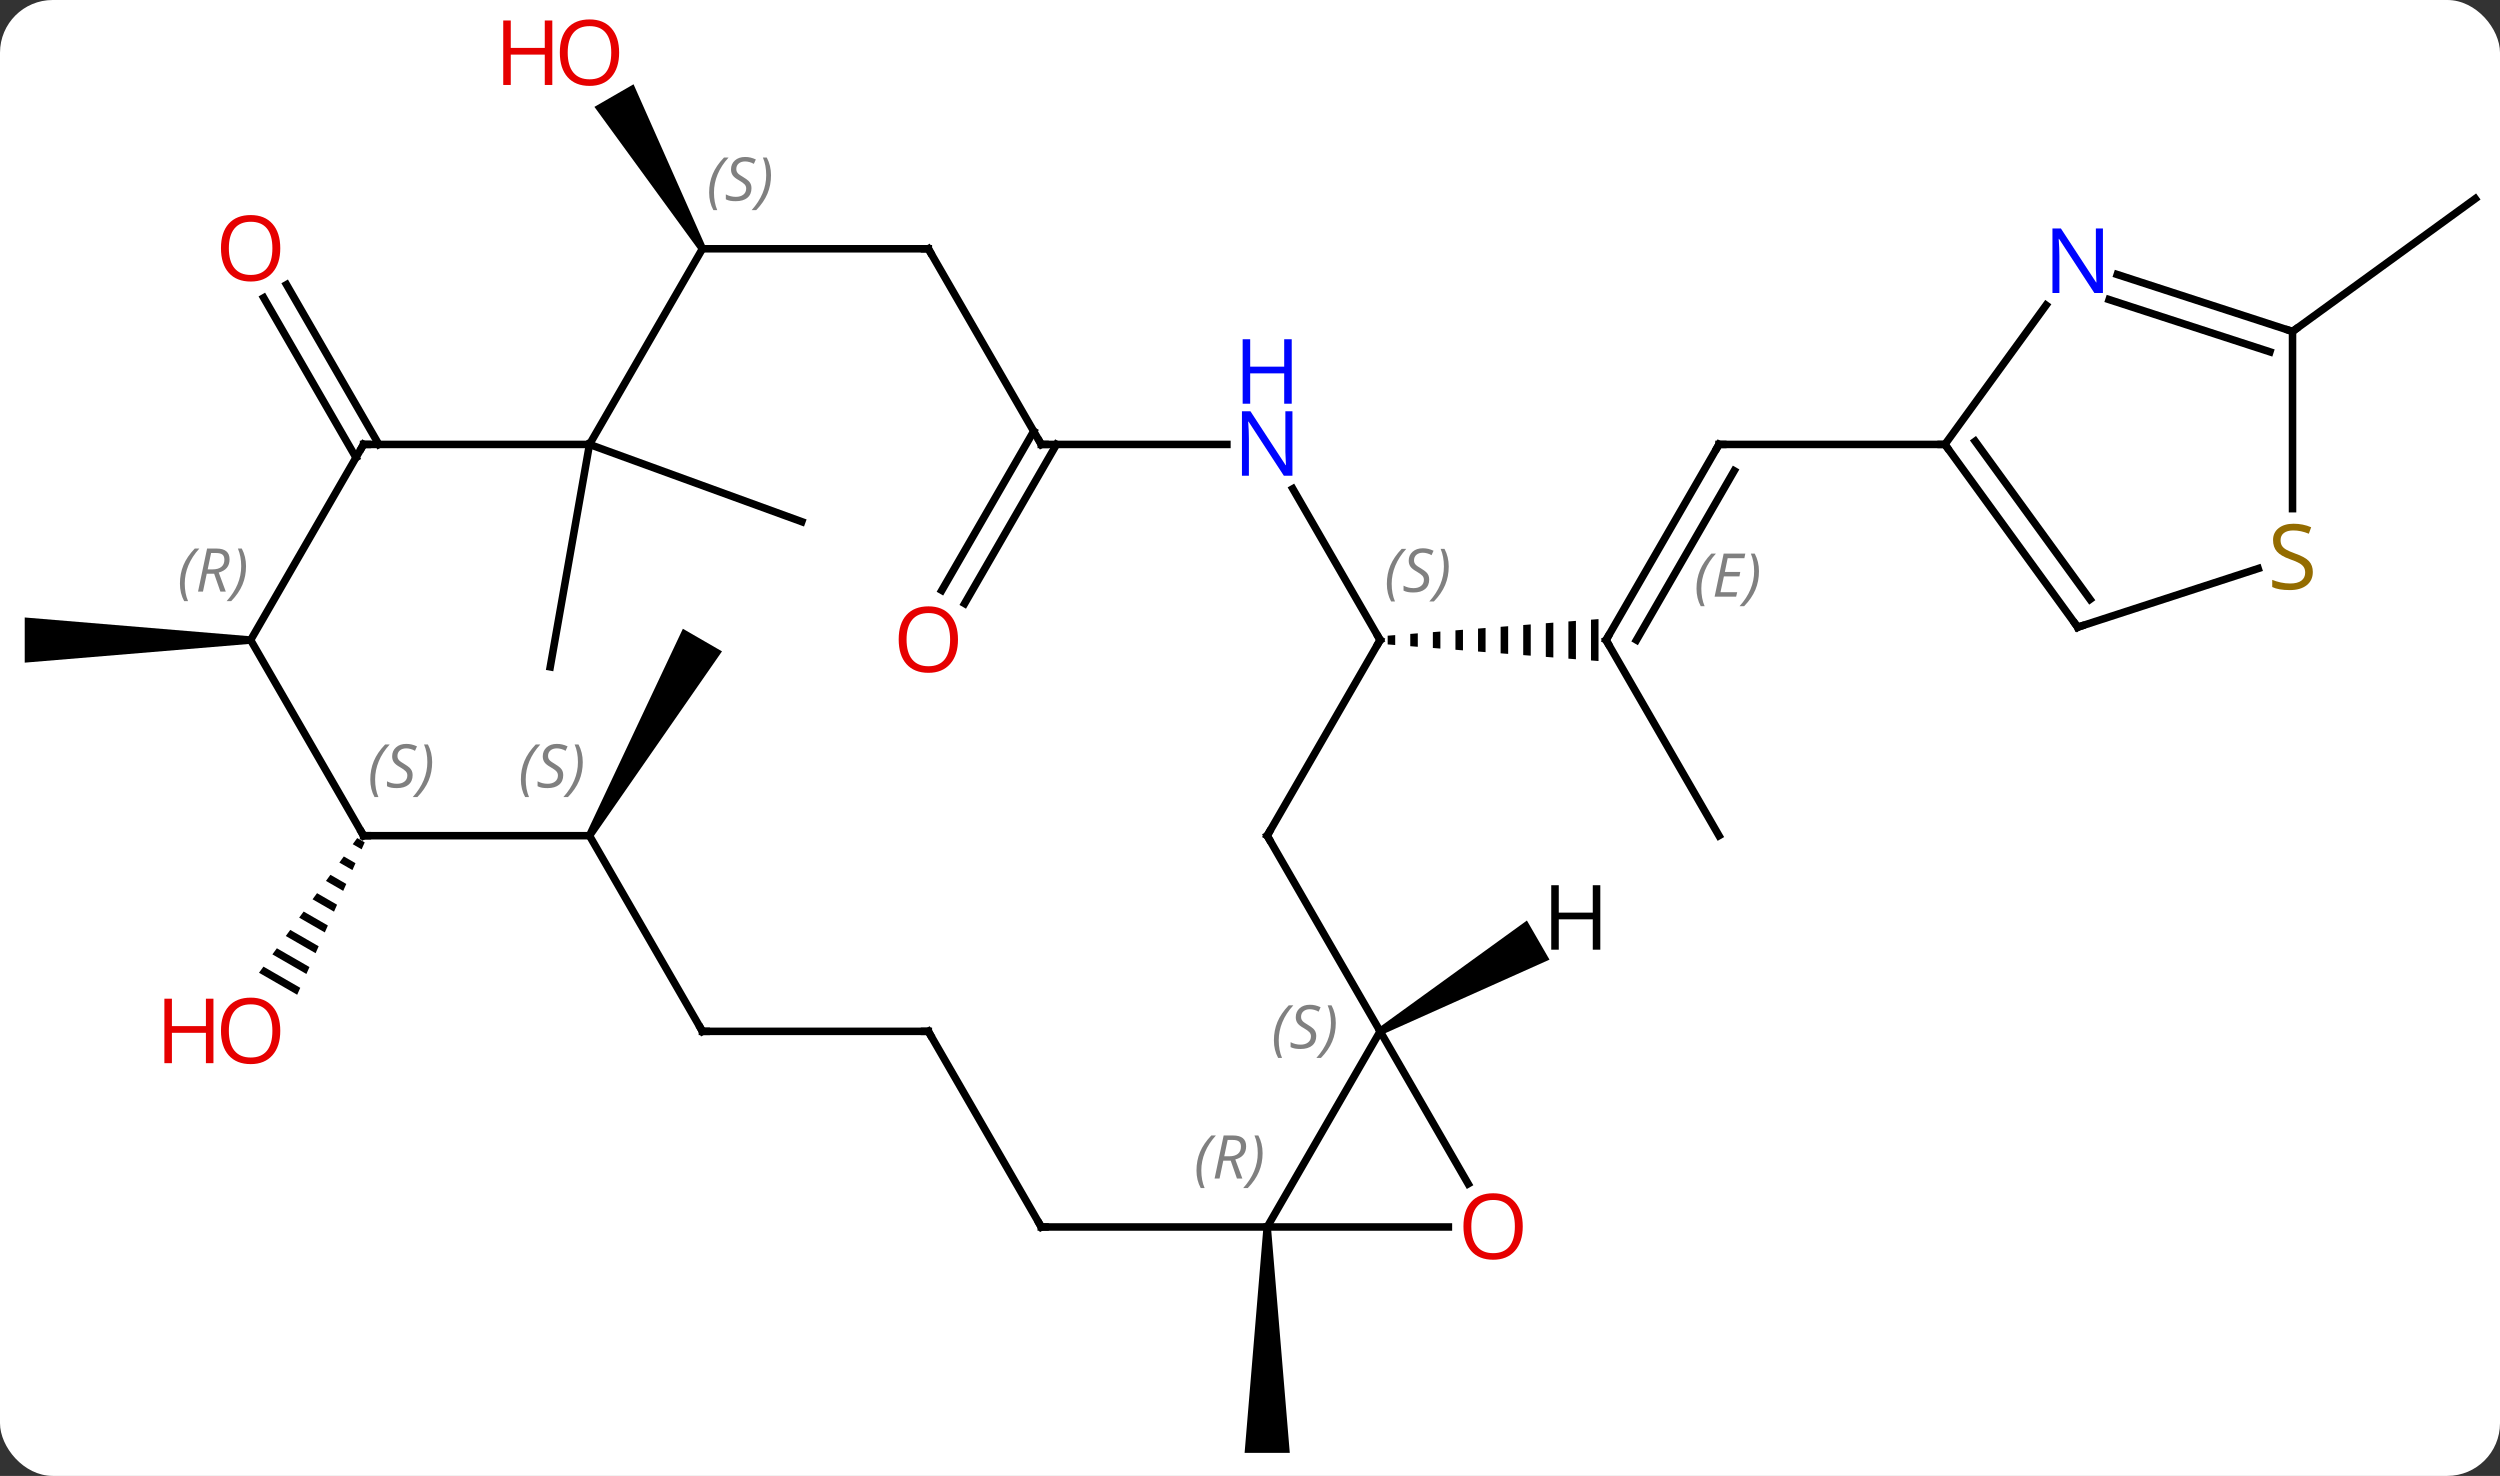 <svg width="332" viewBox="0 0 332 196" style="fill-opacity:1; color-rendering:auto; color-interpolation:auto; text-rendering:auto; stroke:black; stroke-linecap:square; stroke-miterlimit:10; shape-rendering:auto; stroke-opacity:1; fill:black; stroke-dasharray:none; font-weight:normal; stroke-width:1; font-family:'Open Sans'; font-style:normal; stroke-linejoin:miter; font-size:12; stroke-dashoffset:0; image-rendering:auto;" height="196" class="cas-substance-image" xmlns:xlink="http://www.w3.org/1999/xlink" xmlns="http://www.w3.org/2000/svg"><rect x="0" y="0" width="332" height="196" fill="#333333" stroke="none"/><svg class="cas-substance-single-component"><rect y="0" x="0" width="332" stroke="none" ry="7" rx="7" height="196" fill="white" class="cas-substance-group"/><svg y="0" x="0" width="332" viewBox="0 0 332 196" style="fill:black;" height="196" class="cas-substance-single-component-image"><svg><g><g transform="translate(166,100)" style="text-rendering:geometricPrecision; color-rendering:optimizeQuality; color-interpolation:linearRGB; stroke-linecap:butt; image-rendering:optimizeQuality;"><path style="stroke:none;" d="M1.783 62.943 L2.783 62.943 L5.283 92.943 L-0.717 92.943 Z"/><line y2="-40.98" y1="-15" x2="62.283" x1="47.283" style="fill:none;"/><line y2="-37.48" y1="-15" x2="64.304" x1="51.325" style="fill:none;"/></g><g transform="translate(166,100)" style="stroke-linecap:butt; font-size:8.4px; fill:gray; text-rendering:geometricPrecision; image-rendering:optimizeQuality; color-rendering:optimizeQuality; font-family:'Open Sans'; font-style:italic; stroke:gray; color-interpolation:linearRGB;"><path style="stroke:none;" d="M59.296 -21.826 Q59.296 -23.154 59.765 -24.279 Q60.233 -25.404 61.265 -26.482 L61.874 -26.482 Q60.905 -25.42 60.421 -24.248 Q59.937 -23.076 59.937 -21.841 Q59.937 -20.513 60.374 -19.498 L59.858 -19.498 Q59.296 -20.529 59.296 -21.826 ZM64.559 -20.763 L61.7 -20.763 L62.903 -26.482 L65.778 -26.482 L65.653 -25.873 L63.434 -25.873 L63.059 -24.045 L65.106 -24.045 L64.996 -23.451 L62.934 -23.451 L62.481 -21.357 L64.7 -21.357 L64.559 -20.763 ZM67.591 -24.138 Q67.591 -22.81 67.114 -21.677 Q66.637 -20.545 65.622 -19.498 L65.012 -19.498 Q66.95 -21.654 66.95 -24.138 Q66.95 -25.466 66.512 -26.482 L67.028 -26.482 Q67.591 -25.42 67.591 -24.138 Z"/><line y2="10.98" y1="-15" x2="62.283" x1="47.283" style="fill:none; stroke:black;"/><path style="fill:black; stroke:none;" d="M19.283 -15.658 L18.283 -15.579 L18.283 -14.421 L19.283 -14.342 L19.283 -14.342 L19.283 -15.658 ZM22.283 -15.894 L21.283 -15.815 L21.283 -15.815 L21.283 -14.185 L21.283 -14.185 L22.283 -14.106 L22.283 -14.106 L22.283 -15.894 ZM25.283 -16.13 L24.283 -16.052 L24.283 -13.948 L25.283 -13.87 L25.283 -13.87 L25.283 -16.13 ZM28.283 -16.367 L27.283 -16.288 L27.283 -16.288 L27.283 -13.712 L27.283 -13.712 L28.283 -13.633 L28.283 -13.633 L28.283 -16.367 ZM31.283 -16.603 L30.283 -16.524 L30.283 -16.524 L30.283 -13.476 L30.283 -13.476 L31.283 -13.397 L31.283 -16.603 ZM34.283 -16.839 L33.283 -16.761 L33.283 -16.761 L33.283 -13.239 L33.283 -13.239 L34.283 -13.161 L34.283 -13.161 L34.283 -16.839 ZM37.283 -17.076 L36.283 -16.997 L36.283 -13.003 L37.283 -12.924 L37.283 -17.076 ZM40.283 -17.312 L39.283 -17.233 L39.283 -17.233 L39.283 -12.767 L39.283 -12.767 L40.283 -12.688 L40.283 -12.688 L40.283 -17.312 ZM43.283 -17.548 L42.283 -17.47 L42.283 -17.47 L42.283 -12.53 L42.283 -12.53 L43.283 -12.452 L43.283 -12.452 L43.283 -17.548 ZM46.283 -17.785 L45.283 -17.706 L45.283 -12.294 L45.283 -12.294 L46.283 -12.215 L46.283 -12.215 L46.283 -17.785 Z"/><line y2="-40.98" y1="-40.98" x2="92.283" x1="62.283" style="fill:none; stroke:black;"/><line y2="-40.98" y1="-19.847" x2="-25.696" x1="-37.898" style="fill:none; stroke:black;"/><line y2="-42.73" y1="-21.597" x2="-28.727" x1="-40.929" style="fill:none; stroke:black;"/><path style="fill:black; stroke:none;" d="M-87.284 11.23 L-88.15 10.73 L-75.315 -16.5 L-70.119 -13.5 Z"/><path style="fill:black; stroke:none;" d="M-118.564 11.297 L-119.156 12.11 L-117.976 12.791 L-117.568 11.871 L-118.564 11.297 ZM-120.342 13.736 L-120.934 14.549 L-120.934 14.549 L-119.198 15.55 L-118.791 14.63 L-120.342 13.736 ZM-122.12 16.174 L-122.713 16.987 L-120.421 18.309 L-120.013 17.389 L-122.12 16.174 ZM-123.898 18.613 L-124.491 19.426 L-121.643 21.068 L-121.236 20.148 L-123.898 18.613 ZM-125.676 21.052 L-126.269 21.865 L-126.269 21.865 L-122.866 23.827 L-122.458 22.907 L-125.676 21.052 ZM-127.454 23.49 L-128.047 24.303 L-124.088 26.586 L-123.681 25.666 L-127.454 23.49 ZM-129.232 25.929 L-129.825 26.742 L-129.825 26.742 L-125.311 29.345 L-125.311 29.345 L-124.903 28.425 L-129.232 25.929 ZM-131.01 28.368 L-131.603 29.181 L-126.533 32.104 L-126.126 31.184 L-131.01 28.368 Z"/><path style="fill:black; stroke:none;" d="M-72.284 -67.213 L-73.15 -66.713 L-87.061 -85.807 L-81.865 -88.807 Z"/><path style="fill:black; stroke:none;" d="M-132.717 -15.5 L-132.717 -14.5 L-162.717 -12 L-162.717 -18 Z"/><line y2="-55.98" y1="-73.614" x2="138.447" x1="162.717" style="fill:none; stroke:black;"/><line y2="-40.98" y1="-11.436" x2="-87.717" x1="-92.928" style="fill:none; stroke:black;"/><line y2="-40.98" y1="-30.72" x2="-87.717" x1="-59.526" style="fill:none; stroke:black;"/><line y2="-39.23" y1="-60.452" x2="-118.727" x1="-130.979" style="fill:none; stroke:black;"/><line y2="-40.98" y1="-62.202" x2="-115.696" x1="-127.948" style="fill:none; stroke:black;"/><line y2="62.943" y1="36.963" x2="2.283" x1="17.283" style="fill:none; stroke:black;"/><line y2="57.215" y1="36.963" x2="28.976" x1="17.283" style="fill:none; stroke:black;"/><line y2="10.98" y1="36.963" x2="2.283" x1="17.283" style="fill:none; stroke:black;"/><line y2="62.943" y1="62.943" x2="26.346" x1="2.283" style="fill:none; stroke:black;"/><line y2="62.943" y1="62.943" x2="-27.717" x1="2.283" style="fill:none; stroke:black;"/><line y2="-15" y1="10.98" x2="17.283" x1="2.283" style="fill:none; stroke:black;"/><line y2="36.963" y1="62.943" x2="-42.717" x1="-27.717" style="fill:none; stroke:black;"/><line y2="-35.092" y1="-15" x2="5.683" x1="17.283" style="fill:none; stroke:black;"/><line y2="36.963" y1="36.963" x2="-72.717" x1="-42.717" style="fill:none; stroke:black;"/><line y2="-40.98" y1="-40.98" x2="-27.717" x1="-3.069" style="fill:none; stroke:black;"/><line y2="10.98" y1="36.963" x2="-87.717" x1="-72.717" style="fill:none; stroke:black;"/><line y2="-66.963" y1="-40.98" x2="-42.717" x1="-27.717" style="fill:none; stroke:black;"/><line y2="10.98" y1="10.98" x2="-117.717" x1="-87.717" style="fill:none; stroke:black;"/><line y2="-66.963" y1="-66.963" x2="-72.717" x1="-42.717" style="fill:none; stroke:black;"/><line y2="-15" y1="10.98" x2="-132.717" x1="-117.717" style="fill:none; stroke:black;"/><line y2="-40.98" y1="-66.963" x2="-87.717" x1="-72.717" style="fill:none; stroke:black;"/><line y2="-40.98" y1="-15" x2="-117.717" x1="-132.717" style="fill:none; stroke:black;"/><line y2="-40.98" y1="-40.98" x2="-117.717" x1="-87.717" style="fill:none; stroke:black;"/><line y2="-59.476" y1="-40.98" x2="105.722" x1="92.283" style="fill:none; stroke:black;"/><line y2="-16.71" y1="-40.98" x2="109.917" x1="92.283" style="fill:none; stroke:black;"/><line y2="-20.402" y1="-41.403" x2="111.561" x1="96.302" style="fill:none; stroke:black;"/><line y2="-55.98" y1="-63.543" x2="138.447" x1="115.171" style="fill:none; stroke:black;"/><line y2="-53.276" y1="-60.214" x2="135.444" x1="114.089" style="fill:none; stroke:black;"/><line y2="-24.498" y1="-16.71" x2="133.887" x1="109.917" style="fill:none; stroke:black;"/><line y2="-32.449" y1="-55.98" x2="138.447" x1="138.447" style="fill:none; stroke:black;"/><path style="fill:black; stroke:none;" d="M17.533 37.396 L17.033 36.53 L36.773 22.246 L39.773 27.442 Z"/><path style="fill:none; stroke-miterlimit:5; stroke:black;" d="M47.533 -15.433 L47.283 -15 L47.533 -14.567"/><path style="fill:none; stroke-miterlimit:5; stroke:black;" d="M62.033 -40.547 L62.283 -40.98 L62.783 -40.98"/></g><g transform="translate(166,100)" style="stroke-linecap:butt; fill:rgb(230,0,0); text-rendering:geometricPrecision; color-rendering:optimizeQuality; image-rendering:optimizeQuality; font-family:'Open Sans'; stroke:rgb(230,0,0); color-interpolation:linearRGB; stroke-miterlimit:5;"><path style="stroke:none;" d="M-38.779 -15.07 Q-38.779 -13.008 -39.819 -11.828 Q-40.858 -10.648 -42.701 -10.648 Q-44.592 -10.648 -45.623 -11.812 Q-46.654 -12.977 -46.654 -15.086 Q-46.654 -17.18 -45.623 -18.328 Q-44.592 -19.477 -42.701 -19.477 Q-40.842 -19.477 -39.811 -18.305 Q-38.779 -17.133 -38.779 -15.07 ZM-45.608 -15.07 Q-45.608 -13.336 -44.865 -12.43 Q-44.123 -11.523 -42.701 -11.523 Q-41.279 -11.523 -40.553 -12.422 Q-39.826 -13.32 -39.826 -15.07 Q-39.826 -16.805 -40.553 -17.695 Q-41.279 -18.586 -42.701 -18.586 Q-44.123 -18.586 -44.865 -17.688 Q-45.608 -16.789 -45.608 -15.07 Z"/><path style="stroke:none;" d="M-128.78 36.893 Q-128.78 38.955 -129.819 40.135 Q-130.858 41.315 -132.701 41.315 Q-134.592 41.315 -135.623 40.151 Q-136.655 38.986 -136.655 36.877 Q-136.655 34.783 -135.623 33.635 Q-134.592 32.486 -132.701 32.486 Q-130.842 32.486 -129.811 33.658 Q-128.78 34.83 -128.78 36.893 ZM-135.608 36.893 Q-135.608 38.627 -134.865 39.533 Q-134.123 40.44 -132.701 40.44 Q-131.28 40.44 -130.553 39.541 Q-129.826 38.643 -129.826 36.893 Q-129.826 35.158 -130.553 34.268 Q-131.28 33.377 -132.701 33.377 Q-134.123 33.377 -134.865 34.276 Q-135.608 35.174 -135.608 36.893 Z"/><path style="stroke:none;" d="M-137.655 41.19 L-138.655 41.19 L-138.655 37.158 L-143.17 37.158 L-143.17 41.19 L-144.17 41.19 L-144.17 32.627 L-143.17 32.627 L-143.17 36.268 L-138.655 36.268 L-138.655 32.627 L-137.655 32.627 L-137.655 41.19 Z"/><path style="stroke:none;" d="M-83.779 -93.013 Q-83.779 -90.951 -84.819 -89.771 Q-85.858 -88.591 -87.701 -88.591 Q-89.592 -88.591 -90.623 -89.755 Q-91.654 -90.92 -91.654 -93.029 Q-91.654 -95.123 -90.623 -96.271 Q-89.592 -97.42 -87.701 -97.42 Q-85.842 -97.42 -84.811 -96.248 Q-83.779 -95.076 -83.779 -93.013 ZM-90.608 -93.013 Q-90.608 -91.279 -89.865 -90.373 Q-89.123 -89.466 -87.701 -89.466 Q-86.279 -89.466 -85.553 -90.365 Q-84.826 -91.263 -84.826 -93.013 Q-84.826 -94.748 -85.553 -95.638 Q-86.279 -96.529 -87.701 -96.529 Q-89.123 -96.529 -89.865 -95.63 Q-90.608 -94.732 -90.608 -93.013 Z"/><path style="stroke:none;" d="M-92.654 -88.716 L-93.654 -88.716 L-93.654 -92.748 L-98.17 -92.748 L-98.17 -88.716 L-99.17 -88.716 L-99.17 -97.279 L-98.17 -97.279 L-98.17 -93.638 L-93.654 -93.638 L-93.654 -97.279 L-92.654 -97.279 L-92.654 -88.716 Z"/><path style="stroke:none;" d="M-128.78 -67.033 Q-128.78 -64.971 -129.819 -63.791 Q-130.858 -62.611 -132.701 -62.611 Q-134.592 -62.611 -135.623 -63.776 Q-136.655 -64.94 -136.655 -67.049 Q-136.655 -69.143 -135.623 -70.291 Q-134.592 -71.44 -132.701 -71.44 Q-130.842 -71.44 -129.811 -70.268 Q-128.78 -69.096 -128.78 -67.033 ZM-135.608 -67.033 Q-135.608 -65.299 -134.865 -64.393 Q-134.123 -63.486 -132.701 -63.486 Q-131.28 -63.486 -130.553 -64.385 Q-129.826 -65.283 -129.826 -67.033 Q-129.826 -68.768 -130.553 -69.658 Q-131.28 -70.549 -132.701 -70.549 Q-134.123 -70.549 -134.865 -69.65 Q-135.608 -68.752 -135.608 -67.033 Z"/></g><g transform="translate(166,100)" style="stroke-linecap:butt; font-size:8.4px; fill:gray; text-rendering:geometricPrecision; image-rendering:optimizeQuality; color-rendering:optimizeQuality; font-family:'Open Sans'; font-style:italic; stroke:gray; color-interpolation:linearRGB; stroke-miterlimit:5;"><path style="stroke:none;" d="M3.175 38.166 Q3.175 36.838 3.643 35.713 Q4.112 34.588 5.143 33.51 L5.753 33.51 Q4.784 34.572 4.3 35.744 Q3.815 36.916 3.815 38.15 Q3.815 39.478 4.253 40.494 L3.737 40.494 Q3.175 39.463 3.175 38.166 ZM8.797 37.572 Q8.797 38.4 8.25 38.853 Q7.703 39.306 6.703 39.306 Q6.297 39.306 5.984 39.252 Q5.672 39.197 5.391 39.056 L5.391 38.4 Q6.016 38.728 6.719 38.728 Q7.344 38.728 7.719 38.431 Q8.094 38.135 8.094 37.619 Q8.094 37.306 7.891 37.08 Q7.688 36.853 7.125 36.525 Q6.531 36.197 6.305 35.869 Q6.078 35.541 6.078 35.088 Q6.078 34.353 6.594 33.892 Q7.109 33.431 7.953 33.431 Q8.328 33.431 8.664 33.51 Q9 33.588 9.375 33.76 L9.11 34.353 Q8.86 34.197 8.539 34.111 Q8.219 34.025 7.953 34.025 Q7.422 34.025 7.102 34.299 Q6.781 34.572 6.781 35.041 Q6.781 35.244 6.852 35.392 Q6.922 35.541 7.063 35.674 Q7.203 35.806 7.625 36.056 Q8.188 36.4 8.391 36.596 Q8.594 36.791 8.695 37.025 Q8.797 37.26 8.797 37.572 ZM11.392 35.853 Q11.392 37.181 10.915 38.314 Q10.438 39.447 9.423 40.494 L8.813 40.494 Q10.751 38.338 10.751 35.853 Q10.751 34.525 10.313 33.51 L10.829 33.51 Q11.392 34.572 11.392 35.853 Z"/><path style="stroke:none;" d="M-7.106 55.447 Q-7.106 54.119 -6.637 52.994 Q-6.168 51.869 -5.137 50.791 L-4.527 50.791 Q-5.496 51.853 -5.981 53.025 Q-6.465 54.197 -6.465 55.431 Q-6.465 56.759 -6.027 57.775 L-6.543 57.775 Q-7.106 56.744 -7.106 55.447 ZM-3.546 54.134 L-4.045 56.509 L-4.702 56.509 L-3.499 50.791 L-2.249 50.791 Q-0.514 50.791 -0.514 52.228 Q-0.514 53.587 -1.952 53.978 L-1.014 56.509 L-1.733 56.509 L-2.561 54.134 L-3.546 54.134 ZM-2.967 51.384 Q-3.358 53.306 -3.421 53.556 L-2.764 53.556 Q-2.014 53.556 -1.608 53.228 Q-1.202 52.9 -1.202 52.275 Q-1.202 51.806 -1.46 51.595 Q-1.717 51.384 -2.311 51.384 L-2.967 51.384 ZM1.672 53.134 Q1.672 54.462 1.195 55.595 Q0.719 56.728 -0.297 57.775 L-0.906 57.775 Q1.031 55.619 1.031 53.134 Q1.031 51.806 0.594 50.791 L1.109 50.791 Q1.672 51.853 1.672 53.134 Z"/></g><g transform="translate(166,100)" style="stroke-linecap:butt; fill:rgb(230,0,0); text-rendering:geometricPrecision; color-rendering:optimizeQuality; image-rendering:optimizeQuality; font-family:'Open Sans'; stroke:rgb(230,0,0); color-interpolation:linearRGB; stroke-miterlimit:5;"><path style="stroke:none;" d="M36.221 62.873 Q36.221 64.935 35.181 66.115 Q34.142 67.295 32.299 67.295 Q30.408 67.295 29.377 66.13 Q28.346 64.966 28.346 62.857 Q28.346 60.763 29.377 59.615 Q30.408 58.466 32.299 58.466 Q34.158 58.466 35.189 59.638 Q36.221 60.81 36.221 62.873 ZM29.392 62.873 Q29.392 64.607 30.135 65.513 Q30.877 66.42 32.299 66.42 Q33.721 66.42 34.447 65.521 Q35.174 64.623 35.174 62.873 Q35.174 61.138 34.447 60.248 Q33.721 59.357 32.299 59.357 Q30.877 59.357 30.135 60.255 Q29.392 61.154 29.392 62.873 Z"/><path style="fill:none; stroke:black;" d="M2.533 11.413 L2.283 10.98 L2.533 10.547"/><path style="fill:none; stroke:black;" d="M-27.217 62.943 L-27.717 62.943 L-27.967 62.51"/><path style="fill:none; stroke:black;" d="M17.033 -14.567 L17.283 -15 L17.033 -15.433"/></g><g transform="translate(166,100)" style="stroke-linecap:butt; font-size:8.4px; fill:gray; text-rendering:geometricPrecision; image-rendering:optimizeQuality; color-rendering:optimizeQuality; font-family:'Open Sans'; font-style:italic; stroke:gray; color-interpolation:linearRGB; stroke-miterlimit:5;"><path style="stroke:none;" d="M18.175 -22.457 Q18.175 -23.785 18.643 -24.91 Q19.112 -26.035 20.143 -27.113 L20.753 -27.113 Q19.784 -26.051 19.3 -24.879 Q18.815 -23.707 18.815 -22.473 Q18.815 -21.145 19.253 -20.129 L18.737 -20.129 Q18.175 -21.16 18.175 -22.457 ZM23.797 -23.051 Q23.797 -22.223 23.25 -21.77 Q22.703 -21.316 21.703 -21.316 Q21.297 -21.316 20.985 -21.371 Q20.672 -21.426 20.391 -21.566 L20.391 -22.223 Q21.016 -21.895 21.719 -21.895 Q22.344 -21.895 22.719 -22.191 Q23.094 -22.488 23.094 -23.004 Q23.094 -23.316 22.891 -23.543 Q22.688 -23.77 22.125 -24.098 Q21.532 -24.426 21.305 -24.754 Q21.078 -25.082 21.078 -25.535 Q21.078 -26.27 21.594 -26.73 Q22.11 -27.191 22.953 -27.191 Q23.328 -27.191 23.664 -27.113 Q24 -27.035 24.375 -26.863 L24.11 -26.27 Q23.86 -26.426 23.539 -26.512 Q23.219 -26.598 22.953 -26.598 Q22.422 -26.598 22.102 -26.324 Q21.782 -26.051 21.782 -25.582 Q21.782 -25.379 21.852 -25.23 Q21.922 -25.082 22.063 -24.949 Q22.203 -24.816 22.625 -24.566 Q23.188 -24.223 23.391 -24.027 Q23.594 -23.832 23.696 -23.598 Q23.797 -23.363 23.797 -23.051 ZM26.392 -24.77 Q26.392 -23.441 25.915 -22.309 Q25.439 -21.176 24.423 -20.129 L23.814 -20.129 Q25.751 -22.285 25.751 -24.77 Q25.751 -26.098 25.314 -27.113 L25.829 -27.113 Q26.392 -26.051 26.392 -24.77 Z"/><path style="fill:none; stroke:black;" d="M-42.467 37.396 L-42.717 36.963 L-43.217 36.963"/></g><g transform="translate(166,100)" style="stroke-linecap:butt; fill:rgb(0,5,255); text-rendering:geometricPrecision; color-rendering:optimizeQuality; image-rendering:optimizeQuality; font-family:'Open Sans'; stroke:rgb(0,5,255); color-interpolation:linearRGB; stroke-miterlimit:5;"><path style="stroke:none;" d="M5.635 -36.824 L4.494 -36.824 L-0.194 -44.011 L-0.24 -44.011 Q-0.147 -42.746 -0.147 -41.699 L-0.147 -36.824 L-1.069 -36.824 L-1.069 -45.386 L0.056 -45.386 L4.728 -38.23 L4.775 -38.23 Q4.775 -38.386 4.728 -39.246 Q4.681 -40.105 4.697 -40.48 L4.697 -45.386 L5.635 -45.386 L5.635 -36.824 Z"/><path style="stroke:none;" d="M5.541 -46.386 L4.541 -46.386 L4.541 -50.417 L0.025 -50.417 L0.025 -46.386 L-0.975 -46.386 L-0.975 -54.949 L0.025 -54.949 L0.025 -51.308 L4.541 -51.308 L4.541 -54.949 L5.541 -54.949 L5.541 -46.386 Z"/><path style="fill:none; stroke:black;" d="M-72.217 36.963 L-72.717 36.963 L-72.967 36.53"/><path style="fill:none; stroke:black;" d="M-27.217 -40.98 L-27.717 -40.98 L-27.967 -41.413"/></g><g transform="translate(166,100)" style="stroke-linecap:butt; font-size:8.4px; fill:gray; text-rendering:geometricPrecision; image-rendering:optimizeQuality; color-rendering:optimizeQuality; font-family:'Open Sans'; font-style:italic; stroke:gray; color-interpolation:linearRGB; stroke-miterlimit:5;"><path style="stroke:none;" d="M-96.826 3.523 Q-96.826 2.195 -96.357 1.07 Q-95.888 -0.055 -94.857 -1.133 L-94.247 -1.133 Q-95.216 -0.071 -95.701 1.101 Q-96.185 2.273 -96.185 3.507 Q-96.185 4.835 -95.747 5.851 L-96.263 5.851 Q-96.826 4.82 -96.826 3.523 ZM-91.203 2.929 Q-91.203 3.757 -91.75 4.21 Q-92.297 4.663 -93.297 4.663 Q-93.703 4.663 -94.016 4.609 Q-94.328 4.554 -94.609 4.413 L-94.609 3.757 Q-93.984 4.085 -93.281 4.085 Q-92.656 4.085 -92.281 3.788 Q-91.906 3.492 -91.906 2.976 Q-91.906 2.663 -92.109 2.437 Q-92.312 2.21 -92.875 1.882 Q-93.469 1.554 -93.695 1.226 Q-93.922 0.898 -93.922 0.445 Q-93.922 -0.29 -93.406 -0.751 Q-92.891 -1.212 -92.047 -1.212 Q-91.672 -1.212 -91.336 -1.133 Q-91 -1.055 -90.625 -0.883 L-90.891 -0.29 Q-91.141 -0.446 -91.461 -0.532 Q-91.781 -0.618 -92.047 -0.618 Q-92.578 -0.618 -92.898 -0.344 Q-93.219 -0.071 -93.219 0.398 Q-93.219 0.601 -93.148 0.749 Q-93.078 0.898 -92.937 1.031 Q-92.797 1.163 -92.375 1.413 Q-91.812 1.757 -91.609 1.953 Q-91.406 2.148 -91.305 2.382 Q-91.203 2.617 -91.203 2.929 ZM-88.609 1.21 Q-88.609 2.538 -89.085 3.671 Q-89.562 4.804 -90.577 5.851 L-91.187 5.851 Q-89.249 3.695 -89.249 1.21 Q-89.249 -0.118 -89.687 -1.133 L-89.171 -1.133 Q-88.609 -0.071 -88.609 1.21 Z"/><path style="fill:none; stroke:black;" d="M-42.467 -66.53 L-42.717 -66.963 L-43.217 -66.963"/><path style="fill:none; stroke:black;" d="M-117.217 10.98 L-117.717 10.98 L-117.967 10.547"/><path style="stroke:none;" d="M-116.826 3.523 Q-116.826 2.195 -116.357 1.07 Q-115.888 -0.055 -114.857 -1.133 L-114.248 -1.133 Q-115.216 -0.071 -115.701 1.101 Q-116.185 2.273 -116.185 3.507 Q-116.185 4.835 -115.748 5.851 L-116.263 5.851 Q-116.826 4.82 -116.826 3.523 ZM-111.203 2.929 Q-111.203 3.757 -111.75 4.21 Q-112.297 4.663 -113.297 4.663 Q-113.703 4.663 -114.016 4.609 Q-114.328 4.554 -114.609 4.413 L-114.609 3.757 Q-113.984 4.085 -113.281 4.085 Q-112.656 4.085 -112.281 3.788 Q-111.906 3.492 -111.906 2.976 Q-111.906 2.663 -112.109 2.437 Q-112.312 2.21 -112.875 1.882 Q-113.469 1.554 -113.695 1.226 Q-113.922 0.898 -113.922 0.445 Q-113.922 -0.29 -113.406 -0.751 Q-112.891 -1.212 -112.047 -1.212 Q-111.672 -1.212 -111.336 -1.133 Q-111 -1.055 -110.625 -0.883 L-110.891 -0.29 Q-111.141 -0.446 -111.461 -0.532 Q-111.781 -0.618 -112.047 -0.618 Q-112.578 -0.618 -112.898 -0.344 Q-113.219 -0.071 -113.219 0.398 Q-113.219 0.601 -113.148 0.749 Q-113.078 0.898 -112.937 1.031 Q-112.797 1.163 -112.375 1.413 Q-111.812 1.757 -111.609 1.952 Q-111.406 2.148 -111.305 2.382 Q-111.203 2.617 -111.203 2.929 ZM-108.609 1.21 Q-108.609 2.538 -109.085 3.671 Q-109.562 4.804 -110.577 5.851 L-111.187 5.851 Q-109.249 3.695 -109.249 1.21 Q-109.249 -0.118 -109.687 -1.133 L-109.171 -1.133 Q-108.609 -0.071 -108.609 1.21 Z"/><path style="stroke:none;" d="M-71.826 -74.42 Q-71.826 -75.748 -71.357 -76.873 Q-70.888 -77.998 -69.857 -79.076 L-69.248 -79.076 Q-70.216 -78.014 -70.701 -76.842 Q-71.185 -75.67 -71.185 -74.436 Q-71.185 -73.108 -70.748 -72.092 L-71.263 -72.092 Q-71.826 -73.123 -71.826 -74.42 ZM-66.203 -75.014 Q-66.203 -74.186 -66.75 -73.733 Q-67.297 -73.28 -68.297 -73.28 Q-68.703 -73.28 -69.016 -73.334 Q-69.328 -73.389 -69.609 -73.53 L-69.609 -74.186 Q-68.984 -73.858 -68.281 -73.858 Q-67.656 -73.858 -67.281 -74.155 Q-66.906 -74.451 -66.906 -74.967 Q-66.906 -75.28 -67.109 -75.506 Q-67.312 -75.733 -67.875 -76.061 Q-68.469 -76.389 -68.695 -76.717 Q-68.922 -77.045 -68.922 -77.498 Q-68.922 -78.233 -68.406 -78.694 Q-67.891 -79.155 -67.047 -79.155 Q-66.672 -79.155 -66.336 -79.076 Q-66 -78.998 -65.625 -78.826 L-65.891 -78.233 Q-66.141 -78.389 -66.461 -78.475 Q-66.781 -78.561 -67.047 -78.561 Q-67.578 -78.561 -67.898 -78.287 Q-68.219 -78.014 -68.219 -77.545 Q-68.219 -77.342 -68.148 -77.194 Q-68.078 -77.045 -67.937 -76.912 Q-67.797 -76.78 -67.375 -76.53 Q-66.812 -76.186 -66.609 -75.99 Q-66.406 -75.795 -66.305 -75.561 Q-66.203 -75.326 -66.203 -75.014 ZM-63.609 -76.733 Q-63.609 -75.405 -64.085 -74.272 Q-64.562 -73.139 -65.577 -72.092 L-66.187 -72.092 Q-64.249 -74.248 -64.249 -76.733 Q-64.249 -78.061 -64.687 -79.076 L-64.171 -79.076 Q-63.609 -78.014 -63.609 -76.733 Z"/><path style="stroke:none;" d="M-142.105 -22.496 Q-142.105 -23.824 -141.637 -24.949 Q-141.168 -26.074 -140.137 -27.153 L-139.527 -27.153 Q-140.496 -26.09 -140.98 -24.918 Q-141.465 -23.746 -141.465 -22.512 Q-141.465 -21.184 -141.027 -20.168 L-141.543 -20.168 Q-142.105 -21.199 -142.105 -22.496 ZM-138.545 -23.809 L-139.045 -21.434 L-139.702 -21.434 L-138.499 -27.153 L-137.249 -27.153 Q-135.514 -27.153 -135.514 -25.715 Q-135.514 -24.356 -136.952 -23.965 L-136.014 -21.434 L-136.733 -21.434 L-137.561 -23.809 L-138.545 -23.809 ZM-137.967 -26.559 Q-138.358 -24.637 -138.42 -24.387 L-137.764 -24.387 Q-137.014 -24.387 -136.608 -24.715 Q-136.202 -25.043 -136.202 -25.668 Q-136.202 -26.137 -136.459 -26.348 Q-136.717 -26.559 -137.311 -26.559 L-137.967 -26.559 ZM-133.328 -24.809 Q-133.328 -23.481 -133.805 -22.348 Q-134.281 -21.215 -135.297 -20.168 L-135.906 -20.168 Q-133.969 -22.324 -133.969 -24.809 Q-133.969 -26.137 -134.406 -27.153 L-133.891 -27.153 Q-133.328 -26.09 -133.328 -24.809 Z"/><path style="fill:none; stroke:black;" d="M-117.967 -40.547 L-117.717 -40.98 L-117.217 -40.98"/><path style="fill:none; stroke:black;" d="M92.577 -40.575 L92.283 -40.98 L91.783 -40.98"/></g><g transform="translate(166,100)" style="stroke-linecap:butt; fill:rgb(0,5,255); text-rendering:geometricPrecision; color-rendering:optimizeQuality; image-rendering:optimizeQuality; font-family:'Open Sans'; stroke:rgb(0,5,255); color-interpolation:linearRGB; stroke-miterlimit:5;"><path style="stroke:none;" d="M113.269 -61.094 L112.128 -61.094 L107.44 -68.281 L107.394 -68.281 Q107.487 -67.016 107.487 -65.969 L107.487 -61.094 L106.565 -61.094 L106.565 -69.656 L107.69 -69.656 L112.362 -62.5 L112.409 -62.5 Q112.409 -62.656 112.362 -63.516 Q112.315 -64.375 112.331 -64.75 L112.331 -69.656 L113.269 -69.656 L113.269 -61.094 Z"/><path style="fill:none; stroke:black;" d="M109.623 -17.114 L109.917 -16.71 L110.392 -16.864"/><path style="fill:none; stroke:black;" d="M137.971 -56.135 L138.447 -55.98 L138.851 -56.274"/><path style="fill:rgb(148,108,0); stroke:none;" d="M141.142 -24.043 Q141.142 -22.918 140.322 -22.277 Q139.502 -21.636 138.095 -21.636 Q136.564 -21.636 135.752 -22.043 L135.752 -22.996 Q136.283 -22.777 136.9 -22.644 Q137.517 -22.511 138.127 -22.511 Q139.127 -22.511 139.627 -22.894 Q140.127 -23.277 140.127 -23.949 Q140.127 -24.386 139.947 -24.675 Q139.767 -24.964 139.353 -25.207 Q138.939 -25.449 138.08 -25.746 Q136.892 -26.168 136.377 -26.753 Q135.861 -27.339 135.861 -28.293 Q135.861 -29.277 136.603 -29.863 Q137.345 -30.449 138.58 -30.449 Q139.845 -30.449 140.924 -29.98 L140.611 -29.121 Q139.549 -29.558 138.549 -29.558 Q137.752 -29.558 137.306 -29.222 Q136.861 -28.886 136.861 -28.277 Q136.861 -27.839 137.025 -27.55 Q137.189 -27.261 137.58 -27.027 Q137.97 -26.793 138.783 -26.496 Q140.127 -26.027 140.635 -25.472 Q141.142 -24.918 141.142 -24.043 Z"/><path style="fill:black; stroke:none;" d="M46.521 26.119 L45.521 26.119 L45.521 22.088 L41.005 22.088 L41.005 26.119 L40.005 26.119 L40.005 17.557 L41.005 17.557 L41.005 21.197 L45.521 21.197 L45.521 17.557 L46.521 17.557 L46.521 26.119 Z"/></g></g></svg></svg></svg></svg>